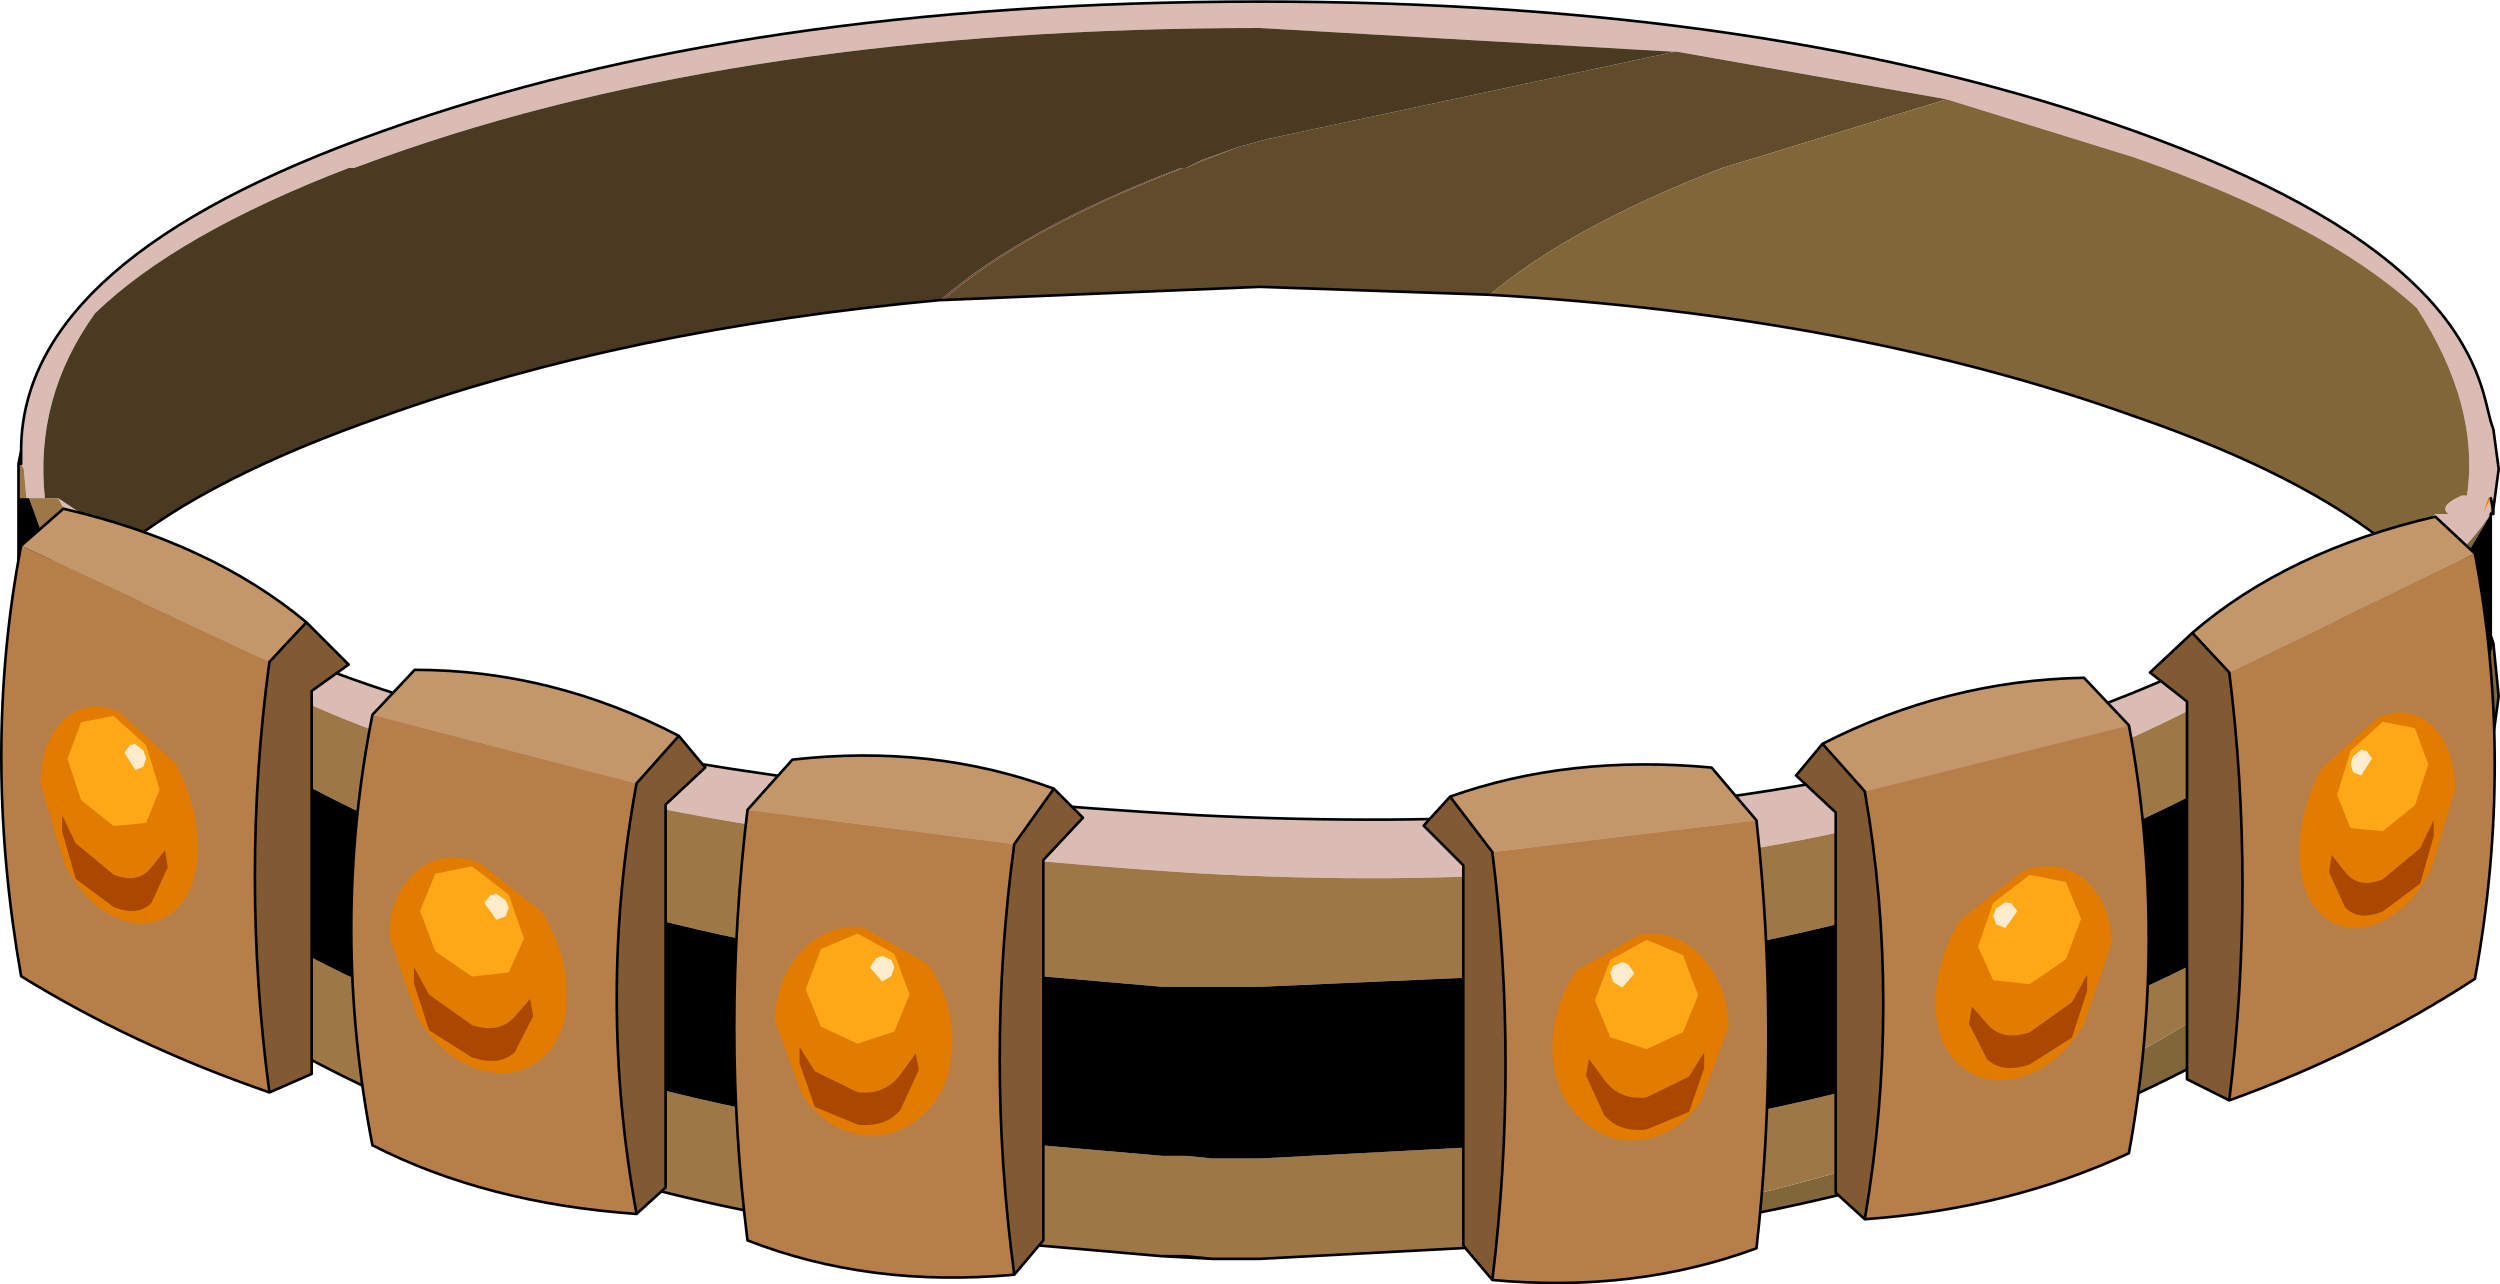 <svg viewBox="0 0 47.325 24.307" xmlns="http://www.w3.org/2000/svg" xmlns:xlink="http://www.w3.org/1999/xlink"><g transform="translate(-251.3 -187.82)"><use transform="translate(251.65 187.85)" width="46.95" height="24.25" xlink:href="#a"/><use transform="matrix(1.148 -.129 0 1.217 280.69 205.69)" width="2.9" height="3.2" xlink:href="#b"/><use transform="matrix(1.148 -.381 0 1.217 287.94 204.85)" width="2.9" height="3.2" xlink:href="#b"/><use transform="matrix(1.016 -.411 0 1.217 294.83 202)" width="2.9" height="3.2" xlink:href="#b"/><use transform="translate(251.3 197.45)" width="20.5" height="14.55" xlink:href="#c"/><use transform="matrix(-1.158 -.129 0 1.226 269.33 205.57)" width="2.9" height="3.2" xlink:href="#b"/><use transform="matrix(-1.158 -.382 0 1.226 262.03 204.69)" width="2.9" height="3.2" xlink:href="#b"/><use transform="matrix(-1.026 -.413 0 1.226 255.04 201.89)" width="2.9" height="3.2" xlink:href="#b"/></g><defs><g id="a"><path d="m296.6 198.2.8-.65h.25q-.2-.15.25-.35h.1q.25-1.7-.95-3.55-1.75-1.6-5.35-2.85l-3.55-1.1-5.1-.9H283l-7.85-.45q-9.75 0-16.6 2.45l-.55.2h-.1q-3.25 1.25-4.8 2.75-1.15 1.6-.95 3.5h-.35l-.05-.55-.05-.1v-.3q.05-3.6 6.85-6 6.85-2.45 16.6-2.45 9.7 0 16.55 2.45 3.65 1.3 5.3 2.9 1.05 1 1.35 2.2l.1.4.05.15.1.75-.1.75-.05-.2.05.2v.05l-.05-.25v.3q-.7 1-.8.65l-.1-.2h-.15l-.45.45q-7.85 6.75-23 5.9-16.4-1.05-20.7-5.85l-.4-.5-.2-.3-.25-.45.45.3.7.7q4.55 4.1 20.4 5 14.85.75 22.65-5.05m1.8-.95-.1.3.15-.3h-.3.25m.1.3h-.05.05" fill="#dabcb4" fill-rule="evenodd" transform="translate(-251.65 -187.85)"/><path d="m288.15 189.7-4.25 1.3q-2.85 1.1-4.4 2.4l-4.35-.15-6 .25q1.55-1.35 4.55-2.5h.05l.35-.15.65-.25.55-.15 7.7-1.65h.05l5.1.9" fill="#604b2b" fill-rule="evenodd" transform="translate(-251.65 -187.85)"/><path d="M279.5 193.4q1.55-1.3 4.4-2.4l4.25-1.3 3.55 1.1q3.6 1.25 5.35 2.85 1.2 1.85.95 3.55h-.1q-.45.2-.25.35h-.25l-.8.65q-1.7-1.4-4.9-2.5-5.3-1.9-12.2-2.3m1.3 17.95.5-.3q4.9-.75 8.85-2.5 4.6-2.1 6.15-4.8 1.75-1.65 2.15-3.55l.05-.2.1 1-.15 1.1q-.8 3.7-6.75 6.45-4.8 2.15-10.9 2.8m17.65-13.8-.65 1.1-.9 1.25v-1.2l.05-.1.1-.05.05-.05.45-.5.1.2q.1.35.8-.65v-.3l.05.25v.05h-.05l.05-.05-.05.05m-.05-.3h-.25.25" fill="#81663a" fill-rule="evenodd" transform="translate(-251.65 -187.85)"/><path d="m283 188.8-7.7 1.65-.55.15-.7.25-.3.15h-.1q-3 1.15-4.55 2.5-5.95.55-10.55 2.2-3.3 1.15-5 2.55l-.7-.7-.45-.3h-.25q-.2-1.9.95-3.5 1.55-1.5 4.8-2.75h.1l.55-.2q6.85-2.45 16.6-2.45l7.85.45" fill="#4a3a22" fill-rule="evenodd" transform="translate(-251.65 -187.85)"/><path d="m274.75 190.6-.65.25-.35.15h-.05q-3 1.15-4.55 2.5h-.05q1.55-1.35 4.55-2.5h.1l.3-.15.7-.25" fill="#6f4335" fill-rule="evenodd" transform="translate(-251.65 -187.85)"/><path d="M273.3 211.6h.45l.5.05-.95-.05" fill="#5c5c5c" fill-rule="evenodd" transform="translate(-251.65 -187.85)"/><path d="m251.7 196.6.05.1.05.55h-.15v-.65h.05m.15.65h.55l.25.45.2.3.4.5q4.3 4.8 20.7 5.85 15.15.85 23-5.9l.45-.45h.15l-.45.5-.05.05-.1.05-.05.1v1.2q-1.7 1.9-5.2 3.5-4.8 2.15-10.9 2.85l-5.65.25h-1.85l-5.75-.5q-3.55-.55-6.6-1.6l-.35-.15-1.1-.45-.95-.4q-4.6-2.1-6.15-4.75l-.15-.3-.4-1.1m-.2 1.95q.1 4.35 6.9 7.4l.95.4 1.1.45.35.15q3.05 1.05 6.6 1.6l5.75.5h.45l.5.05h.9l5.65-.3q6.1-.7 10.9-2.85 2.9-1.3 4.6-2.85-1.55 2.7-6.15 4.8-3.95 1.75-8.85 2.5l-.5.3-5.65.3h-.9l-.5-.05h-.45l-5.75-.5q-3.55-.5-6.6-1.6l-.35-.15-1.1-.45-.95-.35q-6.8-3.1-6.9-7.45v-1.9" fill="#9e7747" fill-rule="evenodd" transform="translate(-251.65 -187.85)"/><path d="m298.45 197.25-.15.3.1-.3h.05" fill="#e77d00" fill-rule="evenodd" transform="translate(-251.65 -187.85)"/><path d="M251.8 197.25h.05l.4 1.1.15.3q1.55 2.65 6.15 4.75l.95.4 1.1.45.35.15q3.05 1.05 6.6 1.6l5.75.5h1.85l5.65-.25q6.1-.7 10.9-2.85 3.5-1.6 5.2-3.5l.9-1.25.65-1.1v2.3l.05.15-.05.2q-.4 1.9-2.15 3.55-1.7 1.55-4.6 2.85-4.8 2.15-10.9 2.85l-5.65.3h-.9l-.5-.05h-.45l-5.75-.5q-3.55-.55-6.6-1.6l-.35-.15-1.1-.45-.95-.4q-6.8-3.05-6.9-7.4v-1.95h.15" fill-rule="evenodd" transform="translate(-251.65 -187.85)"/><path d="M27.85 5.55q6.9.4 12.2 2.3 3.2 1.1 4.9 2.5-7.8 5.8-22.65 5.05-15.85-.9-20.4-5 1.7-1.4 5-2.55 4.6-1.65 10.55-2.2h.05l6-.25 4.35.15m19 4.05.1-.75-.1-.75-.05-.15-.1-.4q-.3-1.2-1.35-2.2-1.65-1.6-5.3-2.9Q33.2 0 23.5 0 13.75 0 6.9 2.45q-6.8 2.4-6.85 6m0 .05v.25M0 11.35v1.9q.1 4.35 6.9 7.45l.95.35 1.1.45.35.15q3.05 1.1 6.6 1.6l5.75.5h.45l.5.05h.9l5.65-.3m17.7-11.35L46.8 12V9.7M22.6 23.8l-.95-.05M0 8.75h.05m-.05 0 .05-.25v-.05M0 9.4v-.65m0 2.6V9.4m46.8 0 .05.2v.1h-.05m.05-.05-.05-.25m.05.25-.05.05m.05 2.45.1 1-.15 1.1q-.8 3.7-6.75 6.45-4.8 2.15-10.9 2.8" fill="none" stroke="#000" stroke-linecap="round" stroke-linejoin="round" stroke-width=".05"/><path d="M285.8 201.9q2.35-1.2 4.95-1.25l.85.9-5 1.25-.8-.9m7-2.1q1.8-1.55 4.6-2.2l.75.7-4.65 2.25-.7-.75m-14.05 3.1q2.25-.8 4.95-.55l.85 1-5 .6-.8-1.05" fill="#c4976a" fill-rule="evenodd" transform="translate(-251.65 -187.85)"/><path d="m286.6 202.8 5-1.25q.75 4 0 8.1-2.25 1.05-5 1.25.7-4.1 0-8.1m11.55-4.5q.75 3.95 0 8.05-2.15 1.4-4.65 2.3.5-4.1 0-8.1l4.65-2.25m-13.6 5.05q.45 4.1 0 8.1-2.3.85-5 .6.5-4.1 0-8.1l5-.6" fill="#b67e49" fill-rule="evenodd" transform="translate(-251.65 -187.85)"/><path d="m285.8 201.9.8.9q.7 4 0 8.1l-.55-.5v-7.2l-.75-.7.5-.6m7.7 6.75-.8-.4v-7.15l-.7-.55.8-.75.7.75q.5 4 0 8.1m-13.95 3.4-.55-.65v-7.2l-.75-.75.5-.55.8 1.05q.5 4 0 8.1" fill="#815a34" fill-rule="evenodd" transform="translate(-251.65 -187.85)"/><path d="m39.95 13.7-.85-.9q-2.6.05-4.95 1.25l.8.9m5-1.25q.75 4 0 8.1-2.25 1.05-5 1.25l-.55-.5v-7.2l-.75-.7.5-.6m7.7 6.75-.8-.4v-7.15l-.7-.55.8-.75q1.8-1.55 4.6-2.2l.75.7q.75 3.95 0 8.05-2.15 1.4-4.65 2.3.5-4.1 0-8.1l-.7-.75m-14.05 3.1q2.25-.8 4.95-.55l.85 1q.45 4.1 0 8.1-2.3.85-5 .6l-.55-.65v-7.2l-.75-.75.5-.55.8 1.05m0 8.1q.5-4.1 0-8.1m7.05 6.95q.7-4.1 0-8.1" fill="none" stroke="#000" stroke-linecap="round" stroke-linejoin="round" stroke-width=".05"/></g><g id="b" fill-rule="evenodd"><path d="M1-1.15q.45.5.45 1.15L1 1.1q-.4.5-1 .5t-1.05-.5q-.4-.45-.4-1.1t.4-1.15L0-1.6q.6 0 1 .45" fill="#e27c01" transform="translate(1.45 1.6)"/><path d="m-.5-.05-.25-.6.25-.6.6-.25.6.3.25.65L.7 0 .1.2l-.6-.25" fill="#ffa817" transform="translate(1.45 1.6)"/><path d="M1.05.35V.6l-.25.65-.7.2q-.45 0-.7-.3L-.9.5l.05-.25.25.35q.25.35.7.35L.8.7l.25-.35" fill="#aa4800" transform="translate(1.45 1.6)"/><path d="m-.1-1-.2.2-.15-.1-.05-.15.05-.1.15-.05.1.05.1.15" fill="#ffecce" transform="translate(1.45 1.6)"/></g><g id="c"><path d="m271.25 202.75-.75 1.05-5.05-.65.85-.95q2.65-.3 4.95.55m-12.9-1.4.8-.85q2.6 0 5 1.25l-.8.9-5-1.3m-1.25-1.75-.7.75-4.7-2.2.8-.7q2.8.65 4.6 2.15" fill="#c4976a" fill-rule="evenodd" transform="translate(-251.3 -197.45)"/><path d="M270.5 203.8q-.55 4.05 0 8.15-2.75.25-5.05-.65-.5-4 0-8.15l5.05.65m-7.15 7q-2.85-.2-5-1.3-.8-4.1 0-8.15l5 1.3q-.75 4.05 0 8.15m-6.95-10.45q-.55 4.05 0 8.15-2.6-.9-4.7-2.2-.75-4.25 0-8.15l4.7 2.2" fill="#b67e49" fill-rule="evenodd" transform="translate(-251.3 -197.45)"/><path d="m270.5 203.8.75-1.05.55.55-.75.8v7.2l-.55.65q-.55-4.1 0-8.15m-6.35-2.05.5.6-.75.7v7.25l-.55.5q-.75-4.1 0-8.15l.8-.9m-7.75-1.4.7-.75.8.8-.7.5v7.25l-.8.35q-.55-4.1 0-8.15" fill="#815a34" fill-rule="evenodd" transform="translate(-251.3 -197.45)"/><path d="m19.95 5.3-.75 1.05q-.55 4.05 0 8.15l.55-.65v-7.2l.75-.8-.55-.55q-2.3-.85-4.95-.55l-.85.95q-.5 4.15 0 8.15 2.3.9 5.05.65M7.05 3.9l.8-.85q2.6 0 5 1.25l.5.6-.75.7v7.25l-.55.5q-2.85-.2-5-1.3-.8-4.1 0-8.15m5 1.3.8-.9m-.8.9q-.75 4.05 0 8.15M5.8 2.15l-.7.75q-.55 4.05 0 8.15l.8-.35V3.45l.7-.5-.8-.8Q4 .65 1.2 0L.4.7m4.7 10.35q-2.6-.9-4.7-2.2Q-.35 4.6.4.7" fill="none" stroke="#000" stroke-linecap="round" stroke-linejoin="round" stroke-width=".05"/></g></defs></svg>